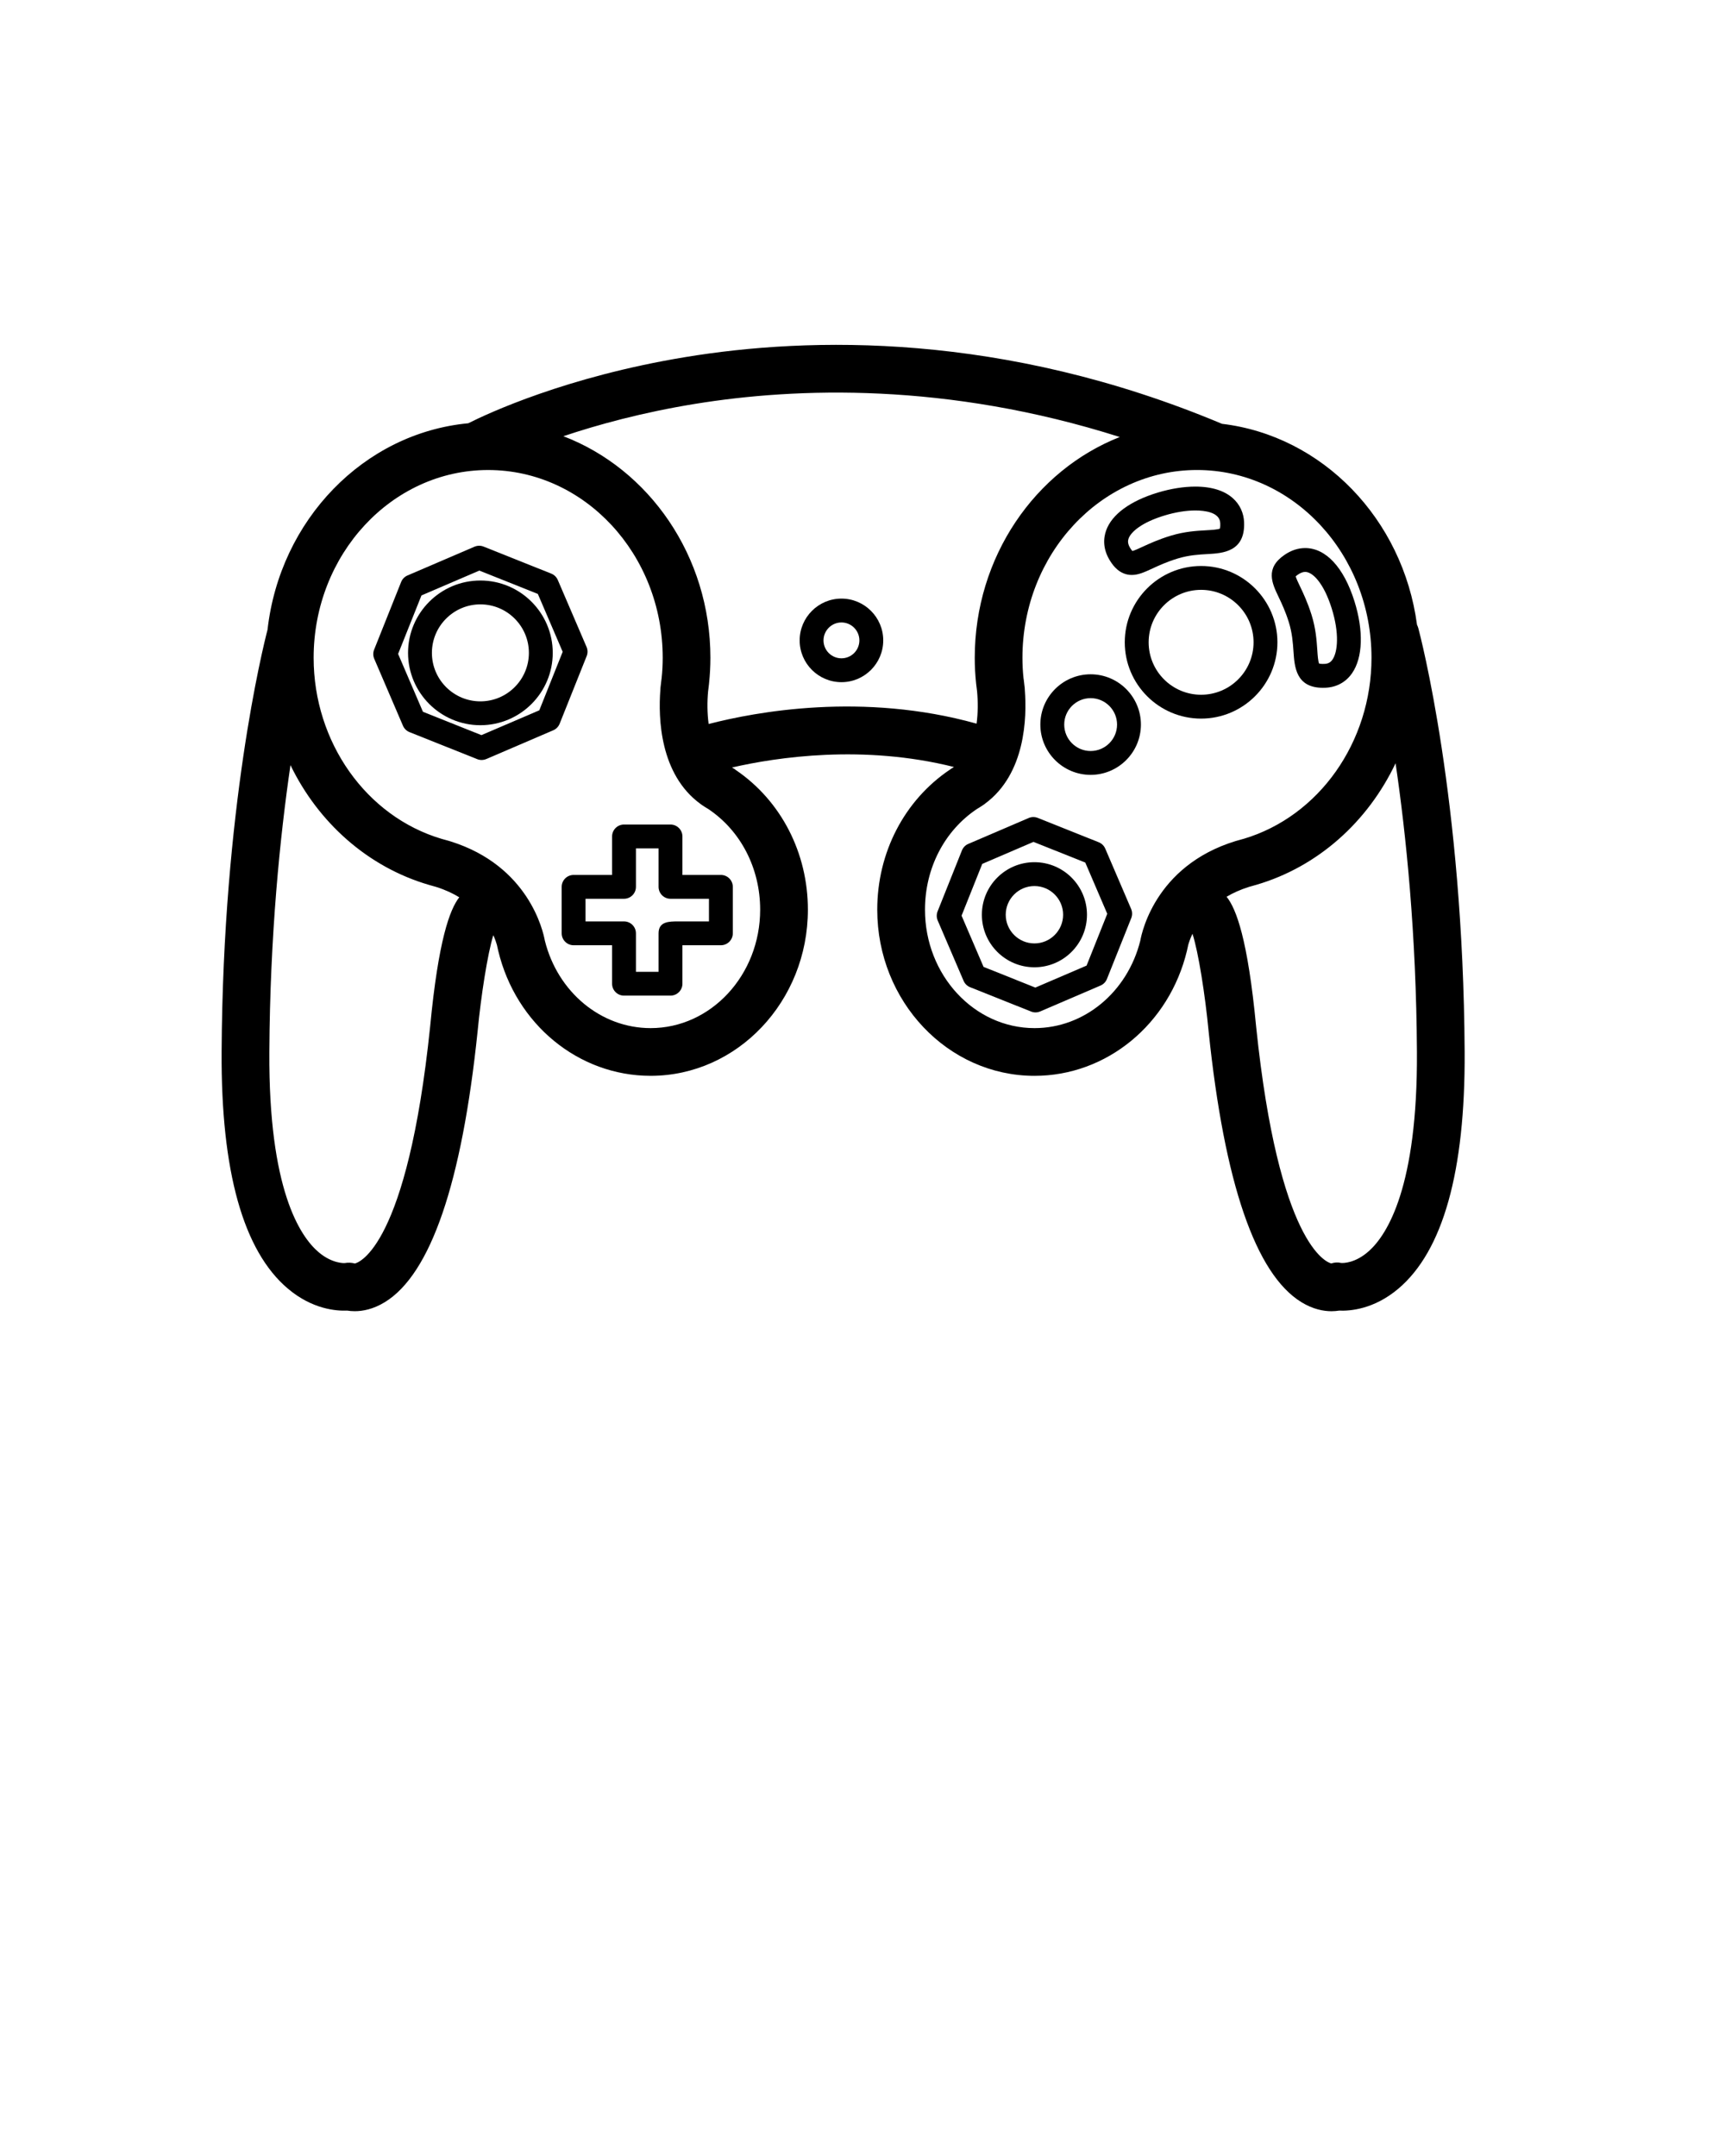 <?xml version="1.0" encoding="UTF-8" standalone="no"?>
<svg
   version="1.1"
   x="0px"
   y="0px"
   viewBox="0 0 100 125"
   enable-background="new 0 0 100 100"
   xml:space="preserve"
   id="svg12"
   sodipodi:docname="ryan-beck-gamecube-controller.svg"
   inkscape:version="1.4.2 (f4327f4, 2025-05-13)"
   xmlns:inkscape="http://www.inkscape.org/namespaces/inkscape"
   xmlns:sodipodi="http://sodipodi.sourceforge.net/DTD/sodipodi-0.dtd"
   xmlns="http://www.w3.org/2000/svg"
   xmlns:svg="http://www.w3.org/2000/svg"><defs
     id="defs12" /><sodipodi:namedview
     id="namedview12"
     pagecolor="#505050"
     bordercolor="#eeeeee"
     borderopacity="1"
     inkscape:showpageshadow="0"
     inkscape:pageopacity="0"
     inkscape:pagecheckerboard="0"
     inkscape:deskcolor="#505050"
     inkscape:zoom="9.336"
     inkscape:cx="50.021422"
     inkscape:cy="62.5"
     inkscape:window-width="2560"
     inkscape:window-height="1369"
     inkscape:window-x="-8"
     inkscape:window-y="-8"
     inkscape:window-maximized="1"
     inkscape:current-layer="svg12" /><g
     id="g11"><path
       d="M82.222,36.423c-0.019-0.071-0.048-0.136-0.077-0.201c-0.814-6.125-5.476-10.956-11.305-11.65   c-12.714-5.336-23.931-5.053-31.115-3.868c-6.919,1.141-11.457,3.271-12.578,3.836c-6.058,0.571-10.92,5.604-11.638,11.969   c-0.269,1.036-2.583,10.345-2.662,24.474c-0.039,6.928,1.255,11.549,3.847,13.734c1.417,1.195,2.805,1.296,3.433,1.268   c0.125,0.02,0.271,0.035,0.438,0.035c0.461,0,1.069-0.111,1.743-0.523c2.658-1.628,4.467-6.906,5.379-15.699   c0.195-2.046,0.575-4.49,0.911-5.579c0.105,0.233,0.172,0.433,0.211,0.572c0.004,0.021,0.008,0.045,0.014,0.067l0.029,0.127   c0.005,0.025,0.011,0.051,0.017,0.08c0.004,0.019,0.008,0.037,0.013,0.056c1.026,4.271,4.659,7.253,8.836,7.253   c5.027,0,9.116-4.321,9.116-9.633c0-3.292-1.55-6.3-4.156-8.082c-0.072-0.059-0.15-0.111-0.233-0.155L42.436,44.5   c-0.001,0-0.002-0.001-0.003-0.002c2.61-0.599,7.611-1.348,12.87-0.029c-0.016,0.011-0.032,0.021-0.049,0.031l-0.093,0.057   c-0.034,0.021-0.066,0.044-0.099,0.068c-2.637,1.778-4.207,4.803-4.207,8.117c0,5.312,4.089,9.633,9.117,9.633   c4.176,0,7.81-2.982,8.837-7.253c0.004-0.021,0.009-0.043,0.013-0.063c0.006-0.024,0.011-0.049,0.016-0.072l0.029-0.127   c0.004-0.019,0.008-0.038,0.011-0.057c0.044-0.157,0.121-0.391,0.251-0.664c0.342,1.041,0.737,3.561,0.938,5.672   c0.911,8.782,2.721,14.061,5.379,15.688c0.674,0.412,1.282,0.523,1.742,0.523c0.167,0,0.314-0.016,0.438-0.035   c0.632,0.028,2.016-0.072,3.434-1.268c2.591-2.186,3.886-6.807,3.847-13.734C84.825,46.301,82.327,36.819,82.222,36.423z    M20.572,73.254c-0.194-0.052-0.396-0.06-0.594-0.024c-0.006,0-0.707,0.045-1.5-0.625c-1.088-0.918-2.909-3.647-2.864-11.604   c0.038-6.806,0.621-12.513,1.225-16.641c1.61,3.325,4.477,5.907,8.029,6.944c0.013,0.003,0.043,0.012,0.063,0.018l0.35,0.099   c0.002,0,0.004,0.001,0.006,0.002c0.517,0.162,0.957,0.368,1.337,0.6c-0.551,0.706-1.211,2.481-1.689,7.503   C23.61,72.295,20.797,73.206,20.572,73.254z M44.067,52.742c0,3.786-2.849,6.866-6.35,6.866c-2.874,0-5.387-2.083-6.132-5.073   c-0.097-0.543-0.932-4.326-5.451-5.748c-0.041-0.014-0.082-0.027-0.124-0.038c-0.134-0.04-0.27-0.078-0.41-0.114   c-0.001,0-0.002,0-0.004-0.001c-4.368-1.299-7.414-5.607-7.414-10.496c0-6.003,4.538-10.888,10.115-10.888   c5.581,0,10.121,4.884,10.121,10.888c0,0.4-0.021,0.8-0.063,1.188l-0.011,0.078c-0.003,0.018-0.005,0.036-0.007,0.054   c-0.009,0.069-0.02,0.16-0.031,0.268l-0.016,0.127h0l-0.002,0.023c-0.005,0.048-0.008,0.096-0.008,0.143   c-0.12,1.586-0.042,4.876,2.34,6.601c0.021,0.016,0.042,0.031,0.064,0.046c0.011,0.007,0.022,0.015,0.033,0.023   c0.106,0.072,0.216,0.142,0.331,0.208C42.938,48.156,44.067,50.338,44.067,52.742z M41.081,41.976   c-0.086-0.63-0.088-1.293-0.031-1.901c0.009-0.056,0.018-0.117,0.023-0.182c0.006-0.041,0.011-0.082,0.014-0.122l0.012-0.099   c0.003-0.021,0.005-0.042,0.006-0.063c0.051-0.482,0.078-0.977,0.078-1.471c0-5.907-3.559-10.948-8.523-12.847   c1.984-0.666,4.569-1.377,7.634-1.875c5.87-0.954,14.588-1.266,24.62,1.921c-4.903,1.933-8.407,6.941-8.407,12.802   c0,0.492,0.026,0.983,0.077,1.461c0.002,0.024,0.004,0.048,0.007,0.073l0.013,0.099c0.003,0.041,0.008,0.081,0.015,0.122   c0.005,0.066,0.014,0.126,0.022,0.183c0.057,0.601,0.056,1.255-0.028,1.879C50.02,40.112,43.809,41.268,41.081,41.976z    M66.104,54.539c-0.747,2.988-3.26,5.069-6.131,5.069c-3.502,0-6.351-3.08-6.351-6.866c0-2.404,1.129-4.586,3.021-5.845   c0.104-0.061,0.207-0.125,0.306-0.192c0.038-0.023,0.076-0.048,0.111-0.076c0.018-0.013,0.036-0.026,0.053-0.041   c2.342-1.733,2.418-4.994,2.298-6.57c0-0.047-0.003-0.095-0.008-0.143l-0.018-0.148c-0.012-0.107-0.022-0.197-0.031-0.267   c-0.002-0.019-0.004-0.038-0.007-0.058l-0.012-0.075c-0.042-0.388-0.063-0.788-0.063-1.19c0-6.003,4.54-10.888,10.121-10.888   c5.577,0,10.114,4.884,10.114,10.888c0,4.888-3.045,9.195-7.411,10.496c-0.003,0-0.005,0.001-0.008,0.001   C67.088,49.919,66.2,53.995,66.104,54.539z M79.366,72.526c-0.786,0.709-1.479,0.705-1.61,0.698   c-0.215-0.05-0.387-0.033-0.582,0.027c-0.271-0.064-3.043-1.079-4.353-13.715c-0.486-5.099-1.158-6.854-1.714-7.544   c0.371-0.219,0.799-0.415,1.296-0.571c0.002-0.001,0.004-0.002,0.006-0.002l0.348-0.099c0.005-0.001,0.009-0.002,0.014-0.004   c0.018-0.004,0.035-0.01,0.052-0.014c3.59-1.048,6.479-3.674,8.08-7.05c0.608,4.131,1.2,9.874,1.238,16.746   C82.184,68.812,80.421,71.574,79.366,72.526z"
       id="path1" /><path
       d="M34.003,37.508l-1.667-3.881c-0.072-0.168-0.208-0.302-0.379-0.37l-3.923-1.567c-0.17-0.068-0.36-0.065-0.529,0.007   l-3.881,1.667c-0.169,0.072-0.302,0.208-0.37,0.379l-1.566,3.923c-0.068,0.17-0.065,0.361,0.007,0.529l1.666,3.883   c0.072,0.168,0.208,0.301,0.379,0.369l3.923,1.566c0.082,0.033,0.169,0.049,0.256,0.049c0.093,0,0.186-0.019,0.273-0.056   l3.881-1.666c0.169-0.072,0.301-0.208,0.37-0.379l1.567-3.923C34.078,37.868,34.075,37.677,34.003,37.508z M31.264,41.182   l-3.355,1.439l-3.391-1.354l-1.439-3.355l1.354-3.391l3.355-1.44l3.391,1.354l1.44,3.355L31.264,41.182z"
       id="path2" /><path
       d="M64.073,49.202c-0.072-0.168-0.209-0.302-0.379-0.37l-3.534-1.412c-0.17-0.068-0.36-0.065-0.529,0.007l-3.498,1.501   c-0.169,0.072-0.301,0.208-0.369,0.379l-1.411,3.533c-0.068,0.171-0.065,0.361,0.007,0.529l1.501,3.498   c0.072,0.169,0.208,0.301,0.379,0.37l3.533,1.41c0.082,0.033,0.17,0.05,0.258,0.05c0.092,0,0.185-0.019,0.272-0.057l3.497-1.501   c0.168-0.071,0.301-0.208,0.369-0.378l1.412-3.534c0.066-0.171,0.064-0.361-0.008-0.529L64.073,49.202z M62.99,55.983l-2.971,1.275   l-3.001-1.2l-1.275-2.97l1.199-3.002l2.97-1.275l3.003,1.199l1.274,2.97L62.99,55.983z"
       id="path3" /><path
       d="M27.849,33.657c-2.313,0-4.194,1.882-4.194,4.195c0,2.312,1.881,4.194,4.194,4.194c2.312,0,4.194-1.882,4.194-4.194   C32.043,35.539,30.161,33.657,27.849,33.657z M27.849,40.663c-1.55,0-2.811-1.261-2.811-2.811s1.261-2.812,2.811-2.812   c1.55,0,2.811,1.261,2.811,2.812S29.398,40.663,27.849,40.663z"
       id="path4" /><path
       d="M74.053,37.239c0-2.439-1.984-4.424-4.424-4.424s-4.425,1.985-4.425,4.424c0,2.44,1.985,4.424,4.425,4.424   S74.053,39.679,74.053,37.239z M69.629,40.28c-1.678,0-3.041-1.364-3.041-3.041s1.363-3.041,3.041-3.041   c1.677,0,3.041,1.364,3.041,3.041S71.306,40.28,69.629,40.28z"
       id="path5" /><path
       d="M63.225,39.094c-1.607,0-2.915,1.308-2.915,2.915c0,1.608,1.308,2.916,2.915,2.916s2.915-1.308,2.915-2.916   C66.14,40.402,64.832,39.094,63.225,39.094z M63.225,43.542c-0.845,0-1.531-0.688-1.531-1.533c0-0.844,0.687-1.532,1.531-1.532   s1.532,0.688,1.532,1.532C64.757,42.854,64.069,43.542,63.225,43.542z"
       id="path6" /><path
       d="M48.78,34.706c-1.336,0-2.423,1.087-2.423,2.423c0,1.335,1.087,2.422,2.423,2.422c1.335,0,2.422-1.087,2.422-2.422   C51.202,35.793,50.115,34.706,48.78,34.706z M48.78,38.168c-0.573,0-1.04-0.466-1.04-1.039c0-0.573,0.467-1.04,1.04-1.04   c0.573,0,1.039,0.466,1.039,1.04C49.819,37.702,49.353,38.168,48.78,38.168z"
       id="path7" /><path
       d="M59.966,49.988c-1.68,0-3.046,1.366-3.046,3.046s1.366,3.047,3.046,3.047s3.047-1.367,3.047-3.047   S61.646,49.988,59.966,49.988z M59.966,54.697c-0.917,0-1.663-0.746-1.663-1.663c0-0.916,0.746-1.663,1.663-1.663   s1.664,0.747,1.664,1.663C61.63,53.951,60.883,54.697,59.966,54.697z"
       id="path8" /><path
       d="M65.609,33.335c0.39,0,0.745-0.166,1.197-0.374c0.376-0.174,0.844-0.391,1.475-0.582c0.643-0.194,1.217-0.227,1.725-0.255   c0.87-0.049,2.185-0.124,2.115-1.847c-0.039-0.999-0.803-2.065-2.828-2.065c-0.672,0-1.424,0.12-2.175,0.347   c-1.597,0.483-2.66,1.262-2.994,2.194c-0.151,0.423-0.228,1.083,0.27,1.827C64.519,32.767,64.899,33.335,65.609,33.335z    M65.426,31.22c0.138-0.381,0.759-0.933,2.093-1.336c0.623-0.188,1.235-0.288,1.774-0.288c0.529,0,1.422,0.095,1.446,0.737   c0.01,0.221-0.021,0.306-0.017,0.31c-0.102,0.062-0.501,0.084-0.795,0.101c-0.555,0.031-1.246,0.07-2.047,0.312   c-0.724,0.219-1.263,0.469-1.655,0.65c-0.207,0.096-0.46,0.213-0.578,0.24c-0.022-0.022-0.057-0.063-0.104-0.135   C65.354,31.527,65.382,31.346,65.426,31.22z"
       id="path9" /><path
       d="M74.709,36.055c0.202,0.641,0.241,1.215,0.276,1.723c0.06,0.885,0.142,2.099,1.704,2.099c0.053,0,0.107-0.001,0.166-0.004   c0.638-0.033,1.166-0.324,1.525-0.841c0.626-0.901,0.677-2.465,0.136-4.182c-0.615-1.954-1.655-3.075-2.853-3.075   c-0.412,0-0.815,0.133-1.198,0.396c-1.136,0.777-0.721,1.648-0.354,2.416C74.289,34.961,74.511,35.426,74.709,36.055z    M75.247,33.312c0.149-0.103,0.289-0.154,0.417-0.154c0.433,0,1.075,0.651,1.533,2.106c0.456,1.448,0.353,2.539,0.048,2.978   c-0.113,0.164-0.252,0.239-0.46,0.249c-0.181,0.01-0.293-0.015-0.309-0.015c-0.001,0-0.002,0-0.002,0   c-0.063-0.102-0.09-0.5-0.109-0.793c-0.038-0.555-0.085-1.246-0.336-2.044c-0.228-0.721-0.482-1.257-0.669-1.648   c-0.099-0.206-0.218-0.456-0.247-0.575C75.136,33.395,75.177,33.36,75.247,33.312z"
       id="path10" /><path
       d="M39.561,50.727v-2.231c0-0.382-0.311-0.692-0.692-0.692h-2.695c-0.381,0-0.691,0.31-0.691,0.692v2.231h-2.23   c-0.382,0-0.692,0.31-0.692,0.691v2.694c0,0.382,0.31,0.691,0.692,0.691h2.23v2.231c0,0.382,0.31,0.69,0.691,0.69h2.695   c0.381,0,0.692-0.309,0.692-0.69v-2.231c0.862,0,2.23,0.001,2.229,0c0.382,0,0.692-0.31,0.692-0.691v-2.694   c0-0.382-0.31-0.691-0.692-0.691H39.561z M41.099,53.421h-1.774c-0.538,0-1.147,0-1.147,0.691v2.231h-1.312v-2.231   c0-0.382-0.31-0.691-0.692-0.691h-2.23v-1.312h2.23c0.382,0,0.692-0.31,0.692-0.691v-2.231h1.312v2.231   c0,0.382,0.31,0.691,0.691,0.691h2.23V53.421z"
       id="path11" /></g></svg>
